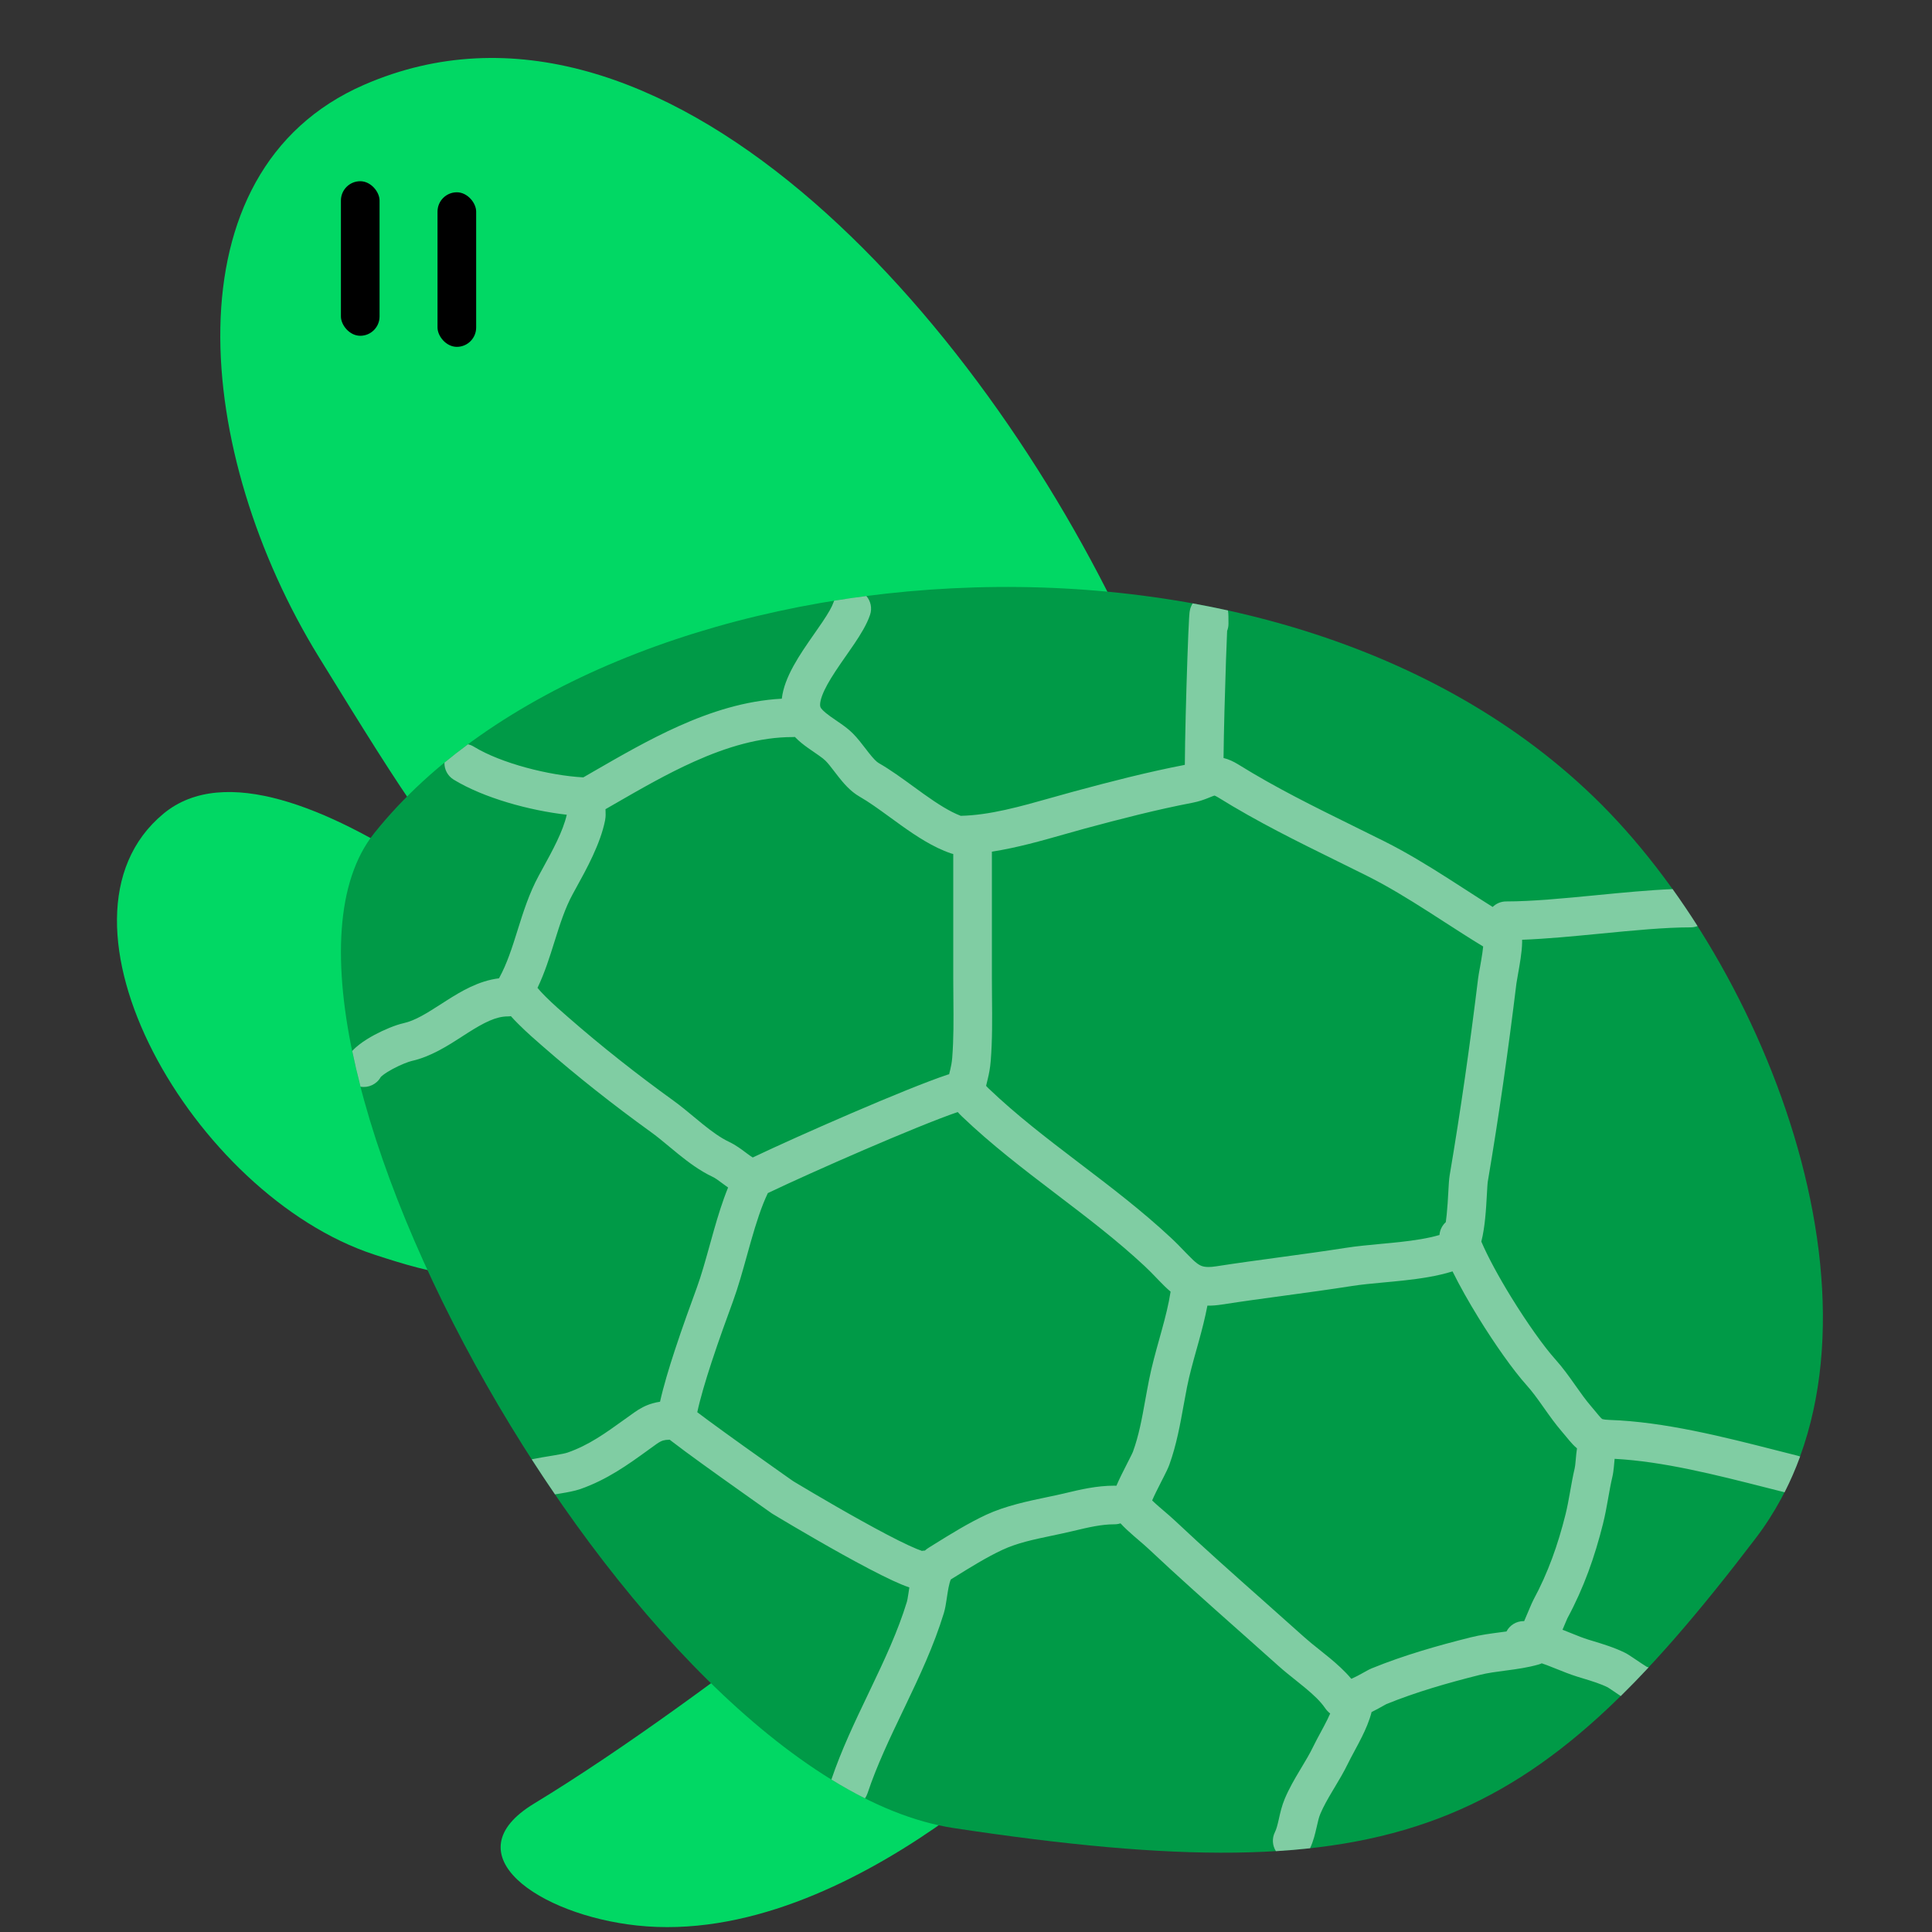 <svg width="100" height="100" viewBox="0 0 100 100" fill="none" xmlns="http://www.w3.org/2000/svg">
<rect x="0" y="0" width="100" height="100" fill="#333333" stroke="none"/>
<path d="M18.854 4.385C34.114 -2.248 50.678 16.207 58.44 32.935C62.298 41.25 45.338 47.749 34.992 46.93C24.186 46.075 25.799 49.112 16.5 34C10.079 23.566 8.551 8.864 18.854 4.385Z" fill="#01D864"/>
<rect x="17.646" y="9.38" width="2" height="8" rx="1" fill="black"/>
<rect x="22.646" y="9.953" width="2" height="8" rx="1" fill="black"/>
<path d="M8.46 42.117C14.776 36.885 30.309 51.66 30.309 51.66C30.309 51.66 36.074 63.013 27.862 65.539C24.689 66.514 22.539 65.972 19.383 64.941C9.99 61.872 1.844 47.598 8.46 42.117Z" fill="#01D864"/>
<path d="M27.642 93.354C37.084 87.623 49.7 77 49.7 77L55.411 88.678C55.411 88.678 44.123 100.878 32.953 99.662C27.906 99.112 23.302 95.988 27.642 93.354Z" fill="#01D864"/>
<path d="M19.372 43.122C31.326 28.179 66.025 24.775 82.872 41.622C91.872 50.622 98.824 69.188 90.872 79.622C79.273 94.842 72.412 98.113 49.372 94.622C32.872 92.122 11.372 53.122 19.372 43.122Z" fill="#009A47"/>
<path opacity="0.5" fill-rule="evenodd" clip-rule="evenodd" d="M18.66 56.246C18.498 55.619 18.355 55.003 18.23 54.399C18.358 54.259 18.494 54.145 18.608 54.057C18.845 53.874 19.116 53.709 19.377 53.568C19.881 53.297 20.472 53.053 20.88 52.962C21.493 52.826 22.074 52.454 22.846 51.96L22.847 51.959C22.938 51.901 23.032 51.841 23.128 51.779C23.849 51.322 24.764 50.766 25.829 50.637C25.836 50.623 25.843 50.609 25.851 50.595C26.245 49.871 26.503 49.063 26.792 48.141L26.804 48.101C27.08 47.222 27.389 46.237 27.887 45.322C27.949 45.207 28.012 45.093 28.074 44.979C28.61 44.002 29.137 43.039 29.336 42.17C27.425 41.955 25.042 41.306 23.483 40.354C23.166 40.16 22.995 39.82 23.004 39.474C23.398 39.15 23.805 38.833 24.223 38.524C24.327 38.548 24.429 38.588 24.525 38.647C25.94 39.512 28.43 40.142 30.192 40.237C30.374 40.132 30.558 40.026 30.744 39.918L30.745 39.918L30.746 39.917C32.108 39.131 33.583 38.28 35.109 37.595C36.779 36.846 38.576 36.264 40.466 36.165C40.5 35.867 40.578 35.585 40.671 35.331C40.884 34.747 41.229 34.168 41.566 33.654C41.748 33.377 41.973 33.055 42.179 32.758L42.179 32.758L42.18 32.758L42.18 32.758C42.325 32.548 42.462 32.352 42.57 32.192C42.881 31.729 43.066 31.404 43.138 31.188C43.149 31.155 43.161 31.123 43.175 31.092C43.728 31.003 44.285 30.922 44.843 30.85C45.066 31.108 45.151 31.473 45.035 31.82C44.868 32.323 44.537 32.85 44.23 33.308C44.069 33.547 43.922 33.756 43.779 33.962L43.779 33.962L43.778 33.962L43.778 33.962L43.778 33.962C43.601 34.216 43.428 34.463 43.238 34.752C42.922 35.234 42.681 35.657 42.55 36.017C42.415 36.386 42.446 36.549 42.468 36.604C42.494 36.669 42.605 36.814 42.979 37.082C43.091 37.162 43.169 37.215 43.255 37.273L43.255 37.273L43.255 37.273L43.255 37.274L43.255 37.274C43.332 37.326 43.414 37.382 43.532 37.465C43.722 37.599 43.947 37.766 44.142 37.962C44.381 38.2 44.623 38.517 44.815 38.767C44.868 38.837 44.918 38.903 44.963 38.959C45.217 39.281 45.374 39.434 45.48 39.495C46.075 39.834 46.705 40.293 47.291 40.72C47.468 40.849 47.642 40.976 47.81 41.096C48.52 41.602 49.15 42.006 49.727 42.227C51.229 42.195 52.816 41.746 54.448 41.284C54.833 41.175 55.22 41.066 55.609 40.961C57.484 40.455 59.389 39.963 61.327 39.589C61.334 38.25 61.396 35.912 61.457 34.139C61.489 33.196 61.522 32.396 61.548 31.987C61.554 31.887 61.56 31.793 61.568 31.723L61.569 31.72C61.571 31.7 61.58 31.616 61.602 31.529C61.609 31.505 61.628 31.434 61.668 31.35C61.68 31.324 61.702 31.281 61.735 31.231C62.346 31.341 62.953 31.463 63.557 31.596C63.574 31.681 63.577 31.756 63.578 31.77L63.578 31.772C63.581 31.813 63.582 31.858 63.583 31.904C63.585 31.998 63.586 32.125 63.586 32.286C63.586 32.416 63.561 32.541 63.516 32.656C63.497 33.062 63.477 33.599 63.456 34.208C63.4 35.825 63.344 37.893 63.33 39.234C63.599 39.299 63.852 39.419 64.098 39.571C66.05 40.783 68.005 41.745 70.062 42.759C70.578 43.013 71.101 43.271 71.632 43.536C72.822 44.131 73.941 44.82 75.018 45.508C75.294 45.684 75.566 45.86 75.836 46.034L75.838 46.035L75.839 46.036L75.839 46.036C76.317 46.344 76.787 46.648 77.26 46.944C77.44 46.767 77.687 46.658 77.959 46.658C79.295 46.658 80.933 46.5 82.638 46.334L82.677 46.33C83.995 46.202 85.352 46.07 86.575 46.02C87.017 46.638 87.448 47.276 87.866 47.933C87.754 47.976 87.632 48 87.504 48C86.173 48 84.537 48.159 82.832 48.325L82.801 48.328C81.442 48.46 80.039 48.596 78.784 48.642C78.785 48.69 78.785 48.734 78.785 48.775C78.781 49.042 78.745 49.35 78.705 49.623C78.664 49.905 78.613 50.192 78.571 50.425L78.566 50.454C78.523 50.691 78.497 50.837 78.489 50.906C78.071 54.341 77.584 57.755 77.006 61.172L77.006 61.172L77.006 61.172L77.004 61.187C77.002 61.197 77.001 61.212 76.999 61.232C76.995 61.271 76.991 61.32 76.987 61.382C76.979 61.493 76.972 61.626 76.963 61.782L76.96 61.837C76.941 62.189 76.916 62.632 76.871 63.07C76.831 63.46 76.771 63.886 76.673 64.264C77.009 65.052 77.576 66.095 78.227 67.153C79.045 68.481 79.922 69.713 80.498 70.353C80.888 70.787 81.216 71.248 81.507 71.66L81.541 71.709C81.828 72.115 82.08 72.471 82.364 72.8C82.451 72.9 82.526 72.992 82.592 73.072L82.631 73.119C82.681 73.179 82.721 73.228 82.76 73.274C82.859 73.39 82.9 73.426 82.918 73.441L82.919 73.441C82.923 73.444 82.928 73.449 82.959 73.457C83.009 73.471 83.112 73.489 83.32 73.496C86.149 73.592 89.227 74.376 91.934 75.066C92.315 75.163 92.689 75.258 93.053 75.35C93.095 75.36 93.136 75.373 93.175 75.388C92.944 76.022 92.676 76.641 92.371 77.24C92.058 77.162 91.743 77.082 91.427 77.001C88.805 76.335 86.081 75.642 83.573 75.509C83.566 75.577 83.561 75.635 83.555 75.697C83.55 75.76 83.544 75.828 83.535 75.916C83.52 76.073 83.497 76.268 83.453 76.456C83.372 76.8 83.309 77.152 83.241 77.536L83.23 77.6C83.159 78 83.08 78.434 82.971 78.871C82.545 80.574 81.983 82.177 81.128 83.761C81.13 83.758 81.126 83.767 81.116 83.789L81.116 83.79L81.078 83.877C81.06 83.92 81.036 83.976 81.006 84.046L80.946 84.188L80.875 84.355C81.07 84.429 81.24 84.499 81.398 84.563L81.4 84.563L81.4 84.564L81.4 84.564L81.4 84.564C81.688 84.68 81.936 84.782 82.223 84.87L82.335 84.904L82.462 84.943L82.462 84.943L82.463 84.943C82.963 85.095 83.575 85.28 84.127 85.556C84.24 85.612 84.403 85.722 84.505 85.791L84.519 85.8C84.57 85.834 84.621 85.868 84.672 85.903L84.673 85.903C84.766 85.966 84.861 86.031 84.958 86.095C85.071 86.17 85.167 86.232 85.24 86.276C85.272 86.284 85.303 86.293 85.333 86.304C84.851 86.821 84.371 87.315 83.891 87.787C83.878 87.778 83.865 87.77 83.853 87.762C83.75 87.693 83.64 87.619 83.542 87.553L83.405 87.46C83.33 87.41 83.282 87.379 83.254 87.361L83.254 87.361L83.254 87.361L83.254 87.361C83.222 87.34 83.218 87.338 83.233 87.345C82.846 87.151 82.419 87.021 81.91 86.866C81.82 86.839 81.728 86.811 81.632 86.781C81.277 86.671 80.874 86.509 80.525 86.368L80.525 86.368C80.356 86.3 80.2 86.237 80.068 86.188C79.975 86.153 79.886 86.121 79.8 86.093C79.753 86.116 79.699 86.137 79.638 86.154C79.075 86.315 78.501 86.393 78 86.459L77.925 86.469C77.432 86.534 77.008 86.589 76.604 86.69C74.946 87.105 73.306 87.575 71.768 88.2L71.764 88.202L71.738 88.216L71.702 88.234C71.684 88.244 71.666 88.254 71.647 88.265C71.626 88.277 71.604 88.289 71.58 88.302L71.579 88.303L71.478 88.359C71.345 88.433 71.177 88.525 70.994 88.613C70.876 89.077 70.682 89.516 70.497 89.889C70.368 90.151 70.231 90.406 70.107 90.635L70.107 90.635L70.102 90.645C69.973 90.884 69.863 91.089 69.772 91.276C69.556 91.722 69.302 92.146 69.074 92.526L68.987 92.671C68.729 93.104 68.508 93.488 68.341 93.883C68.264 94.066 68.217 94.272 68.144 94.594L68.144 94.594L68.138 94.619C68.074 94.901 67.985 95.29 67.808 95.666C67.234 95.729 66.645 95.779 66.041 95.816C65.859 95.529 65.827 95.157 65.99 94.831C66.064 94.683 66.116 94.493 66.188 94.176L66.204 94.104C66.265 93.831 66.349 93.458 66.499 93.104C66.725 92.568 67.011 92.079 67.27 91.645L67.358 91.498C67.592 91.109 67.798 90.764 67.972 90.404C68.084 90.173 68.215 89.931 68.337 89.704L68.342 89.696C68.469 89.459 68.592 89.232 68.704 89.005C68.758 88.895 68.807 88.79 68.85 88.691C68.751 88.614 68.658 88.516 68.575 88.394C68.352 88.07 68.005 87.737 67.557 87.365C67.415 87.247 67.251 87.116 67.079 86.978C66.773 86.734 66.445 86.472 66.184 86.237C65.501 85.624 64.812 85.012 64.121 84.398L64.12 84.398L64.12 84.398C62.556 83.009 60.98 81.611 59.448 80.168C59.303 80.032 59.151 79.901 58.975 79.751L58.975 79.751L58.975 79.751L58.975 79.751C58.879 79.669 58.776 79.581 58.664 79.483C58.451 79.297 58.214 79.083 57.997 78.848C57.898 78.881 57.793 78.898 57.684 78.898C57.005 78.898 56.359 79.05 55.546 79.244C55.155 79.338 54.78 79.416 54.42 79.492L54.42 79.492C53.49 79.687 52.657 79.862 51.889 80.218C51.08 80.593 50.209 81.134 49.363 81.66L49.215 81.752L49.209 81.764C49.172 81.85 49.133 81.986 49.094 82.183C49.063 82.343 49.039 82.504 49.012 82.68L49.012 82.68L49.012 82.68L48.993 82.806C48.963 83.005 48.922 83.267 48.855 83.489C48.339 85.18 47.584 86.781 46.855 88.305L46.755 88.513C46.052 89.983 45.383 91.38 44.903 92.82C44.871 92.915 44.826 93.003 44.771 93.082C44.193 92.791 43.613 92.466 43.032 92.109C43.551 90.576 44.257 89.1 44.935 87.684L45.05 87.442C45.785 85.906 46.476 84.433 46.942 82.905C46.96 82.846 46.982 82.729 47.016 82.506L47.032 82.401L47.032 82.401L47.032 82.401L47.032 82.4C47.043 82.327 47.054 82.248 47.068 82.165C46.807 82.077 46.51 81.951 46.207 81.811C45.466 81.468 44.524 80.966 43.612 80.46C42.695 79.95 41.789 79.424 41.113 79.027C40.775 78.828 40.494 78.66 40.297 78.543C40.27 78.526 40.244 78.511 40.22 78.496C40.157 78.459 40.107 78.428 40.068 78.405L40.008 78.369L39.992 78.359L39.988 78.357L39.987 78.356L39.986 78.356C39.986 78.356 39.986 78.356 40.504 77.5L39.929 78.319L39.929 78.318L39.928 78.318L39.925 78.316L39.914 78.308L39.872 78.278L39.711 78.165C39.571 78.067 39.372 77.926 39.132 77.756C38.651 77.416 38.005 76.958 37.344 76.485C36.683 76.013 36.005 75.524 35.462 75.123C35.191 74.923 34.95 74.742 34.76 74.594C34.727 74.569 34.694 74.544 34.662 74.518C34.494 74.522 34.398 74.538 34.327 74.559C34.249 74.582 34.147 74.625 33.978 74.745C33.83 74.85 33.682 74.958 33.532 75.066L33.532 75.066L33.529 75.068L33.529 75.068L33.529 75.069C32.509 75.806 31.427 76.588 30.036 77.074C29.739 77.177 29.354 77.244 29.034 77.298C28.956 77.311 28.879 77.323 28.802 77.336L28.801 77.336L28.801 77.336C28.776 77.34 28.751 77.344 28.726 77.348C28.317 76.751 27.915 76.146 27.522 75.535C27.541 75.531 27.56 75.527 27.579 75.523C27.893 75.458 28.219 75.405 28.5 75.359L28.501 75.359C28.572 75.347 28.64 75.336 28.705 75.325C29.062 75.266 29.271 75.222 29.377 75.185C30.473 74.803 31.306 74.203 32.341 73.458L32.342 73.458C32.496 73.347 32.654 73.233 32.819 73.116C33.118 72.903 33.421 72.74 33.767 72.639C33.901 72.6 34.033 72.573 34.163 72.554C34.343 71.748 34.63 70.799 34.924 69.903C35.323 68.685 35.764 67.481 36.047 66.706L36.047 66.706L36.047 66.706L36.065 66.657C36.297 66.022 36.498 65.299 36.717 64.514C36.792 64.242 36.87 63.964 36.951 63.679C37.16 62.947 37.395 62.179 37.686 61.465C37.607 61.411 37.536 61.358 37.473 61.311L37.4 61.257C37.164 61.082 37.029 60.981 36.881 60.911C36.22 60.598 35.63 60.155 35.117 59.741C34.935 59.594 34.767 59.455 34.607 59.322L34.607 59.321C34.284 59.053 33.992 58.811 33.681 58.587C31.763 57.203 29.875 55.716 28.09 54.155C28.071 54.138 28.045 54.115 28.013 54.088L28.011 54.086L28.011 54.086C27.784 53.89 27.272 53.446 26.817 52.99C26.693 52.866 26.565 52.733 26.443 52.596C26.39 52.605 26.337 52.609 26.282 52.609C25.673 52.609 25.055 52.925 24.201 53.467C24.113 53.523 24.021 53.583 23.926 53.644L23.926 53.645C23.206 54.11 22.301 54.695 21.314 54.914C21.155 54.95 20.745 55.103 20.326 55.329C20.125 55.437 19.953 55.546 19.829 55.641C19.753 55.699 19.719 55.735 19.708 55.746L19.707 55.747C19.496 56.126 19.071 56.318 18.66 56.246ZM40.504 77.5L39.929 78.319L39.957 78.338L39.986 78.356L40.504 77.5ZM47.872 80.258C47.936 80.201 48.007 80.148 48.085 80.1L48.321 79.953L48.321 79.953L48.321 79.953C49.145 79.44 50.12 78.833 51.048 78.403C52.042 77.942 53.21 77.698 54.204 77.49C54.517 77.425 54.814 77.363 55.082 77.299L55.151 77.282C55.906 77.102 56.759 76.898 57.684 76.898C57.718 76.898 57.752 76.9 57.785 76.903C57.862 76.722 57.95 76.535 58.034 76.362C58.138 76.148 58.251 75.928 58.349 75.735L58.349 75.735L58.433 75.571C58.492 75.455 58.542 75.356 58.581 75.274C58.6 75.234 58.615 75.202 58.626 75.176L58.636 75.154L58.641 75.143L58.642 75.139L58.642 75.139C58.95 74.292 59.106 73.429 59.277 72.476C59.34 72.132 59.404 71.776 59.478 71.406C59.621 70.689 59.821 69.971 60.01 69.295L60.01 69.295C60.05 69.151 60.09 69.008 60.128 68.868C60.322 68.167 60.49 67.505 60.59 66.856C60.375 66.676 60.18 66.478 60.003 66.295C59.961 66.252 59.92 66.21 59.88 66.167C59.681 65.96 59.482 65.753 59.241 65.528C57.828 64.21 56.287 63.036 54.7 61.828L54.7 61.828L54.7 61.827L54.7 61.827L54.7 61.827L54.7 61.827L54.585 61.74C52.971 60.511 51.313 59.242 49.794 57.791C49.717 57.717 49.642 57.639 49.571 57.559C47.447 58.286 42.035 60.659 39.743 61.754C39.413 62.444 39.141 63.295 38.874 64.229C38.804 64.475 38.733 64.728 38.662 64.985L38.662 64.985L38.662 64.985C38.438 65.792 38.205 66.627 37.943 67.344L37.928 67.386C37.644 68.162 37.213 69.34 36.824 70.526C36.51 71.485 36.24 72.399 36.091 73.096C36.247 73.214 36.436 73.356 36.65 73.514C37.181 73.906 37.85 74.388 38.507 74.859C39.164 75.329 39.807 75.784 40.286 76.123C40.526 76.292 40.724 76.432 40.862 76.53L41.023 76.642L41.051 76.662L41.1 76.692C41.151 76.723 41.227 76.768 41.324 76.826C41.517 76.942 41.794 77.107 42.128 77.303C42.795 77.696 43.686 78.213 44.584 78.711C45.486 79.213 46.375 79.685 47.046 79.995C47.342 80.132 47.566 80.223 47.717 80.274C47.768 80.265 47.82 80.259 47.872 80.258ZM49.127 55.602C49.139 55.55 49.151 55.501 49.162 55.457L49.162 55.457C49.171 55.422 49.179 55.389 49.186 55.362C49.228 55.184 49.267 54.995 49.286 54.758C49.365 53.761 49.356 52.769 49.347 51.728C49.344 51.381 49.34 51.029 49.34 50.669V50.655V50.64V50.626V50.611V50.597V50.582V50.568V50.553V50.539V50.524V50.51V50.495V50.48V50.466V50.451V50.437V50.422V50.408V50.393V50.379V50.364V50.35V50.335V50.321V50.306V50.291V50.277V50.263V50.248V50.233V50.219V50.204V50.19V50.175V50.161V50.146V50.132V50.117V50.103V50.088V50.074V50.059V50.044V50.03V50.015V50.001V49.986V49.972V49.957V49.943V49.928V49.914V49.899V49.885V49.87V49.856V49.841V49.827V49.812V49.797V49.783V49.768V49.754V49.739V49.725V49.71V49.696V49.681V49.667V49.652V49.638V49.623V49.608V49.594V49.58V49.565V49.55V49.536V49.521V49.507V49.492V49.478V49.463V49.449V49.434V49.42V49.405V49.391V49.376V49.361V49.347V49.332V49.318V49.303V49.289V49.274V49.26V49.245V49.231V49.216V49.202V49.187V49.173V49.158V49.144V49.129V49.114V49.1V49.085V49.071V49.056V49.042V49.027V49.013V48.998V48.984V48.969V48.955V48.94V48.925V48.911V48.897V48.882V48.867V48.853V48.838V48.824V48.809V48.795V48.78V48.766V48.751V48.737V48.722V48.708V48.693V48.678V48.664V48.649V48.635V48.62V48.606V48.591V48.577V48.562V48.548V48.533V48.519V48.504V48.49V48.475V48.461V48.446V48.431V48.417V48.402V48.388V48.373V48.359V48.344V48.33V48.315V48.301V48.286V48.272V48.257V48.242V48.228V48.214V48.199V48.184V48.17V48.155V48.141V48.126V48.112V48.097V48.083V48.068V48.054V48.039V48.025V48.01V47.995V47.981V47.966V47.952V47.937V47.923V47.908V47.894V47.879V47.865V47.85V47.836V47.821V47.807V47.792V47.778V47.763V47.748V47.734V47.719V47.705V47.69V47.676V47.661V47.647V47.632V47.618V47.603V47.589V47.574V47.559V47.545V47.531V47.516V47.501V47.487V47.472V47.458V47.443V47.429V47.414V47.4V47.385V47.371V47.356V47.342V47.327V47.312V47.298V47.283V47.269V47.254V47.24V47.225V47.211V47.196V47.182V47.167V47.153V47.138V47.124V47.109V47.094V47.08V47.065V47.051V47.036V47.022V47.007V46.993V46.978V46.964V46.949V46.935V46.92V46.906V46.891V46.877V46.862V46.847V46.833V46.818V46.804V46.789V46.775V46.76V46.746V46.731V46.717V46.702V46.688V46.673V46.659V46.644V46.63V46.615V46.6V46.586V46.571V46.557V46.542V46.528V46.513V46.499V46.484V46.47V46.455V46.441V46.426V46.411V46.397V46.382V46.368V46.353V46.339V46.324V46.31V46.295V46.281V46.266V46.252V46.237V46.223V46.208V46.194V46.179V46.164V46.15V46.135V46.121V46.106V46.092V46.077V46.063V46.048V46.034V46.019V46.005V45.99V45.976V45.961V45.947V45.932V45.917V45.903V45.888V45.874V45.859V45.845V45.83V45.816V45.801V45.787V45.772V45.758V45.743V45.728V45.714V45.699V45.685V45.67V45.656V45.641V45.627V45.612V45.598V45.583V45.569V45.554V45.54V45.525V45.511V45.496V45.481V45.467V45.452V45.438V45.423V45.409V45.394V45.38V45.365V45.351V45.336V45.322V45.307V45.293V45.278V45.264V45.249V45.234V45.22V45.205V45.191V45.176V45.162V45.147V45.133V45.118V45.104V45.089V45.075V45.06V45.045V45.031V45.016V45.002V44.987V44.973V44.958V44.944V44.929V44.915V44.9V44.886V44.871V44.857V44.842V44.828V44.813V44.798V44.784V44.769V44.755V44.74V44.726V44.711V44.697V44.682V44.668V44.653V44.639V44.624V44.61V44.595V44.581V44.566V44.551V44.537V44.522V44.508V44.493V44.479V44.464V44.45V44.435V44.421V44.406V44.392V44.377V44.362V44.348V44.333V44.319V44.304V44.29V44.275V44.261V44.246V44.232V44.217V44.205C49.298 44.196 49.257 44.184 49.217 44.169C48.297 43.857 47.414 43.269 46.649 42.724C46.438 42.574 46.236 42.427 46.042 42.285L46.041 42.285L46.04 42.284L46.04 42.284C45.478 41.875 44.977 41.511 44.488 41.231C44.008 40.957 43.641 40.513 43.392 40.197C43.303 40.084 43.226 39.983 43.156 39.892L43.156 39.892C42.989 39.675 42.865 39.513 42.728 39.376C42.658 39.306 42.548 39.218 42.378 39.099C42.333 39.067 42.259 39.016 42.176 38.959C42.052 38.873 41.908 38.775 41.813 38.707C41.62 38.569 41.373 38.383 41.143 38.144C41.107 38.148 41.07 38.15 41.033 38.15C39.326 38.15 37.629 38.657 35.928 39.42C34.504 40.059 33.133 40.85 31.77 41.636L31.77 41.636C31.626 41.719 31.483 41.801 31.34 41.884L31.34 41.888L31.34 41.888L31.34 41.888C31.341 41.921 31.343 41.958 31.344 42C31.346 42.052 31.348 42.117 31.347 42.182C31.346 42.238 31.343 42.343 31.32 42.458C31.076 43.68 30.363 44.972 29.831 45.937C29.765 46.056 29.703 46.169 29.644 46.278C29.247 47.007 28.989 47.818 28.7 48.74L28.687 48.78C28.454 49.525 28.197 50.345 27.821 51.132C27.924 51.258 28.064 51.41 28.232 51.578C28.629 51.975 29.076 52.362 29.311 52.566L29.311 52.566C29.349 52.599 29.382 52.627 29.407 52.65C31.14 54.166 32.979 55.614 34.852 56.965C35.218 57.229 35.598 57.544 35.949 57.836L35.949 57.836C36.097 57.958 36.239 58.076 36.373 58.185C36.861 58.578 37.3 58.896 37.737 59.103C38.078 59.265 38.381 59.492 38.59 59.649L38.59 59.649C38.617 59.669 38.642 59.688 38.665 59.705C38.788 59.797 38.883 59.863 38.962 59.911C41.373 58.764 46.904 56.339 49.042 55.626C49.07 55.617 49.099 55.609 49.127 55.602ZM78.861 83.909L78.891 83.909L78.895 83.899C78.966 83.734 79.037 83.567 79.101 83.415L79.101 83.415L79.164 83.266L79.172 83.248L79.172 83.248L79.172 83.247L79.172 83.247C79.236 83.096 79.317 82.906 79.368 82.811C80.126 81.408 80.635 79.97 81.031 78.386C81.121 78.024 81.189 77.653 81.261 77.25L81.274 77.173C81.34 76.801 81.412 76.398 81.506 75.998C81.529 75.899 81.538 75.794 81.553 75.629C81.561 75.528 81.572 75.405 81.589 75.248C81.597 75.169 81.608 75.073 81.625 74.966C81.467 74.834 81.339 74.691 81.236 74.569C81.164 74.485 81.115 74.425 81.068 74.367L81.067 74.366L81.067 74.366C81.007 74.293 80.949 74.222 80.85 74.107C80.5 73.702 80.197 73.272 79.924 72.886L79.924 72.886L79.924 72.886L79.924 72.886L79.924 72.886L79.924 72.886L79.873 72.814C79.578 72.395 79.312 72.026 79.01 71.69C78.317 70.918 77.366 69.568 76.524 68.202C76.038 67.412 75.562 66.576 75.183 65.807C74.373 66.058 73.498 66.185 72.683 66.274C72.301 66.316 71.941 66.35 71.597 66.381L71.597 66.381C71.008 66.436 70.467 66.486 69.951 66.567C68.823 66.744 67.695 66.897 66.579 67.049L66.521 67.057C65.42 67.206 64.332 67.354 63.247 67.522C62.986 67.563 62.736 67.584 62.495 67.58C62.376 68.208 62.217 68.818 62.057 69.399C62.014 69.554 61.972 69.706 61.93 69.857L61.929 69.858C61.742 70.531 61.566 71.161 61.439 71.798C61.382 72.083 61.328 72.385 61.271 72.697L61.271 72.697C61.092 73.695 60.893 74.8 60.522 75.822C60.455 76.006 60.324 76.265 60.216 76.478L60.124 76.657C60.027 76.847 59.927 77.043 59.832 77.238C59.754 77.398 59.687 77.541 59.635 77.663C59.736 77.761 59.851 77.865 59.979 77.977C60.054 78.042 60.137 78.113 60.224 78.188L60.225 78.188L60.225 78.188L60.225 78.188C60.423 78.358 60.64 78.543 60.819 78.712C62.329 80.134 63.868 81.5 65.422 82.879C66.119 83.498 66.819 84.119 67.52 84.749C67.75 84.956 67.984 85.142 68.247 85.351L68.247 85.351L68.247 85.351C68.427 85.495 68.621 85.649 68.836 85.827C69.203 86.133 69.603 86.488 69.943 86.895C69.961 86.888 69.98 86.879 70 86.871C70.165 86.797 70.339 86.704 70.508 86.61L70.591 86.564C70.645 86.534 70.699 86.503 70.745 86.479C70.805 86.445 70.906 86.391 71.003 86.352C72.672 85.672 74.421 85.175 76.119 84.75C76.639 84.62 77.17 84.551 77.635 84.49L77.739 84.476C77.787 84.47 77.834 84.464 77.881 84.457C77.912 84.453 77.944 84.449 77.975 84.445C78.142 84.126 78.476 83.909 78.861 83.909ZM74.507 63.923C74.527 63.668 74.644 63.429 74.834 63.258C74.851 63.137 74.867 63.005 74.881 62.866C74.921 62.481 74.944 62.081 74.963 61.727L74.968 61.639C74.984 61.349 75.001 61.03 75.034 60.838C75.606 57.455 76.089 54.072 76.504 50.664C76.519 50.535 76.555 50.334 76.59 50.141L76.59 50.141L76.59 50.14L76.59 50.14L76.603 50.072C76.645 49.838 76.69 49.58 76.726 49.335C76.745 49.206 76.759 49.09 76.769 48.991C76.078 48.571 75.397 48.131 74.729 47.7L74.729 47.7L74.729 47.7L74.729 47.7L74.729 47.7L74.729 47.7L74.729 47.7L74.729 47.7L74.729 47.7L74.729 47.7L74.728 47.7L74.728 47.7L74.728 47.7L74.726 47.698C74.462 47.528 74.2 47.359 73.941 47.193C72.877 46.513 71.83 45.871 70.738 45.325C70.231 45.071 69.724 44.822 69.217 44.572C67.151 43.555 65.087 42.539 63.044 41.27C62.943 41.208 62.886 41.186 62.864 41.179L62.849 41.183C62.796 41.198 62.756 41.215 62.676 41.247C62.629 41.266 62.57 41.291 62.487 41.323C62.294 41.399 62.045 41.487 61.733 41.548C59.862 41.907 58.006 42.386 56.13 42.892C55.802 42.98 55.457 43.079 55.099 43.181C53.935 43.512 52.639 43.881 51.34 44.081V44.086V44.101V44.115V44.13V44.145V44.159V44.174V44.188V44.203V44.217V44.232V44.246V44.261V44.275V44.29V44.304V44.319V44.333V44.348V44.362V44.377V44.392V44.406V44.421V44.435V44.45V44.464V44.479V44.493V44.508V44.522V44.537V44.551V44.566V44.581V44.595V44.61V44.624V44.639V44.653V44.668V44.682V44.697V44.711V44.726V44.74V44.755V44.769V44.784V44.798V44.813V44.828V44.842V44.857V44.871V44.886V44.9V44.915V44.929V44.944V44.958V44.973V44.987V45.002V45.016V45.031V45.045V45.06V45.075V45.089V45.104V45.118V45.133V45.147V45.162V45.176V45.191V45.205V45.22V45.234V45.249V45.264V45.278V45.293V45.307V45.322V45.336V45.351V45.365V45.38V45.394V45.409V45.423V45.438V45.452V45.467V45.481V45.496V45.511V45.525V45.54V45.554V45.569V45.583V45.598V45.612V45.627V45.641V45.656V45.67V45.685V45.699V45.714V45.728V45.743V45.758V45.772V45.787V45.801V45.816V45.83V45.845V45.859V45.874V45.888V45.903V45.917V45.932V45.947V45.961V45.976V45.99V46.005V46.019V46.034V46.048V46.063V46.077V46.092V46.106V46.121V46.135V46.15V46.164V46.179V46.194V46.208V46.223V46.237V46.252V46.266V46.281V46.295V46.31V46.324V46.339V46.353V46.368V46.382V46.397V46.411V46.426V46.441V46.455V46.47V46.484V46.499V46.513V46.528V46.542V46.557V46.571V46.586V46.6V46.615V46.63V46.644V46.659V46.673V46.688V46.702V46.717V46.731V46.746V46.76V46.775V46.789V46.804V46.818V46.833V46.847V46.862V46.877V46.891V46.906V46.92V46.935V46.949V46.964V46.978V46.993V47.007V47.022V47.036V47.051V47.065V47.08V47.094V47.109V47.124V47.138V47.153V47.167V47.182V47.196V47.211V47.225V47.24V47.254V47.269V47.283V47.298V47.312V47.327V47.342V47.356V47.371V47.385V47.4V47.414V47.429V47.443V47.458V47.472V47.487V47.501V47.516V47.531V47.545V47.559V47.574V47.589V47.603V47.618V47.632V47.647V47.661V47.676V47.69V47.705V47.719V47.734V47.748V47.763V47.778V47.792V47.807V47.821V47.836V47.85V47.865V47.879V47.894V47.908V47.923V47.937V47.952V47.966V47.981V47.995V48.01V48.025V48.039V48.054V48.068V48.083V48.097V48.112V48.126V48.141V48.155V48.17V48.184V48.199V48.214V48.228V48.242V48.257V48.272V48.286V48.301V48.315V48.33V48.344V48.359V48.373V48.388V48.402V48.417V48.431V48.446V48.461V48.475V48.49V48.504V48.519V48.533V48.548V48.562V48.577V48.591V48.606V48.62V48.635V48.649V48.664V48.678V48.693V48.708V48.722V48.737V48.751V48.766V48.78V48.795V48.809V48.824V48.838V48.853V48.867V48.882V48.897V48.911V48.925V48.94V48.955V48.969V48.984V48.998V49.013V49.027V49.042V49.056V49.071V49.085V49.1V49.114V49.129V49.144V49.158V49.173V49.187V49.202V49.216V49.231V49.245V49.26V49.274V49.289V49.303V49.318V49.332V49.347V49.361V49.376V49.391V49.405V49.42V49.434V49.449V49.463V49.478V49.492V49.507V49.521V49.536V49.55V49.565V49.58V49.594V49.608V49.623V49.638V49.652V49.667V49.681V49.696V49.71V49.725V49.739V49.754V49.768V49.783V49.797V49.812V49.827V49.841V49.856V49.87V49.885V49.899V49.914V49.928V49.943V49.957V49.972V49.986V50.001V50.015V50.03V50.044V50.059V50.074V50.088V50.103V50.117V50.132V50.146V50.161V50.175V50.19V50.204V50.219V50.233V50.248V50.263V50.277V50.291V50.306V50.321V50.335V50.35V50.364V50.379V50.393V50.408V50.422V50.437V50.451V50.466V50.48V50.495V50.51V50.524V50.539V50.553V50.568V50.582V50.597V50.611V50.626V50.64V50.655V50.669C51.34 50.987 51.343 51.313 51.346 51.644C51.356 52.705 51.367 53.823 51.279 54.918C51.249 55.294 51.187 55.593 51.131 55.826C51.109 55.918 51.092 55.986 51.079 56.04L51.079 56.04C51.06 56.116 51.049 56.162 51.041 56.202C51.065 56.231 51.107 56.278 51.176 56.344C52.602 57.707 54.173 58.912 55.797 60.149L55.943 60.26L55.943 60.26C57.507 61.451 59.118 62.678 60.605 64.066C60.889 64.331 61.131 64.582 61.33 64.79L61.33 64.79L61.33 64.79C61.352 64.813 61.374 64.835 61.395 64.857C61.41 64.873 61.425 64.889 61.441 64.904C61.672 65.144 61.825 65.292 61.966 65.396C62.09 65.487 62.19 65.532 62.303 65.557C62.425 65.583 62.618 65.596 62.94 65.546C64.043 65.374 65.149 65.225 66.243 65.076L66.31 65.067C67.429 64.915 68.537 64.764 69.64 64.591C70.213 64.501 70.872 64.44 71.509 64.38H71.509C71.838 64.35 72.162 64.32 72.465 64.286C73.224 64.203 73.915 64.096 74.507 63.923ZM63.556 31.94C63.558 31.926 63.558 31.929 63.556 31.942L63.556 31.94ZM61.582 31.892C61.58 31.875 61.581 31.871 61.582 31.888L61.582 31.892ZM49.234 81.715C49.234 81.715 49.233 81.717 49.231 81.719C49.233 81.716 49.234 81.715 49.234 81.715Z" fill="white"/>
</svg>
